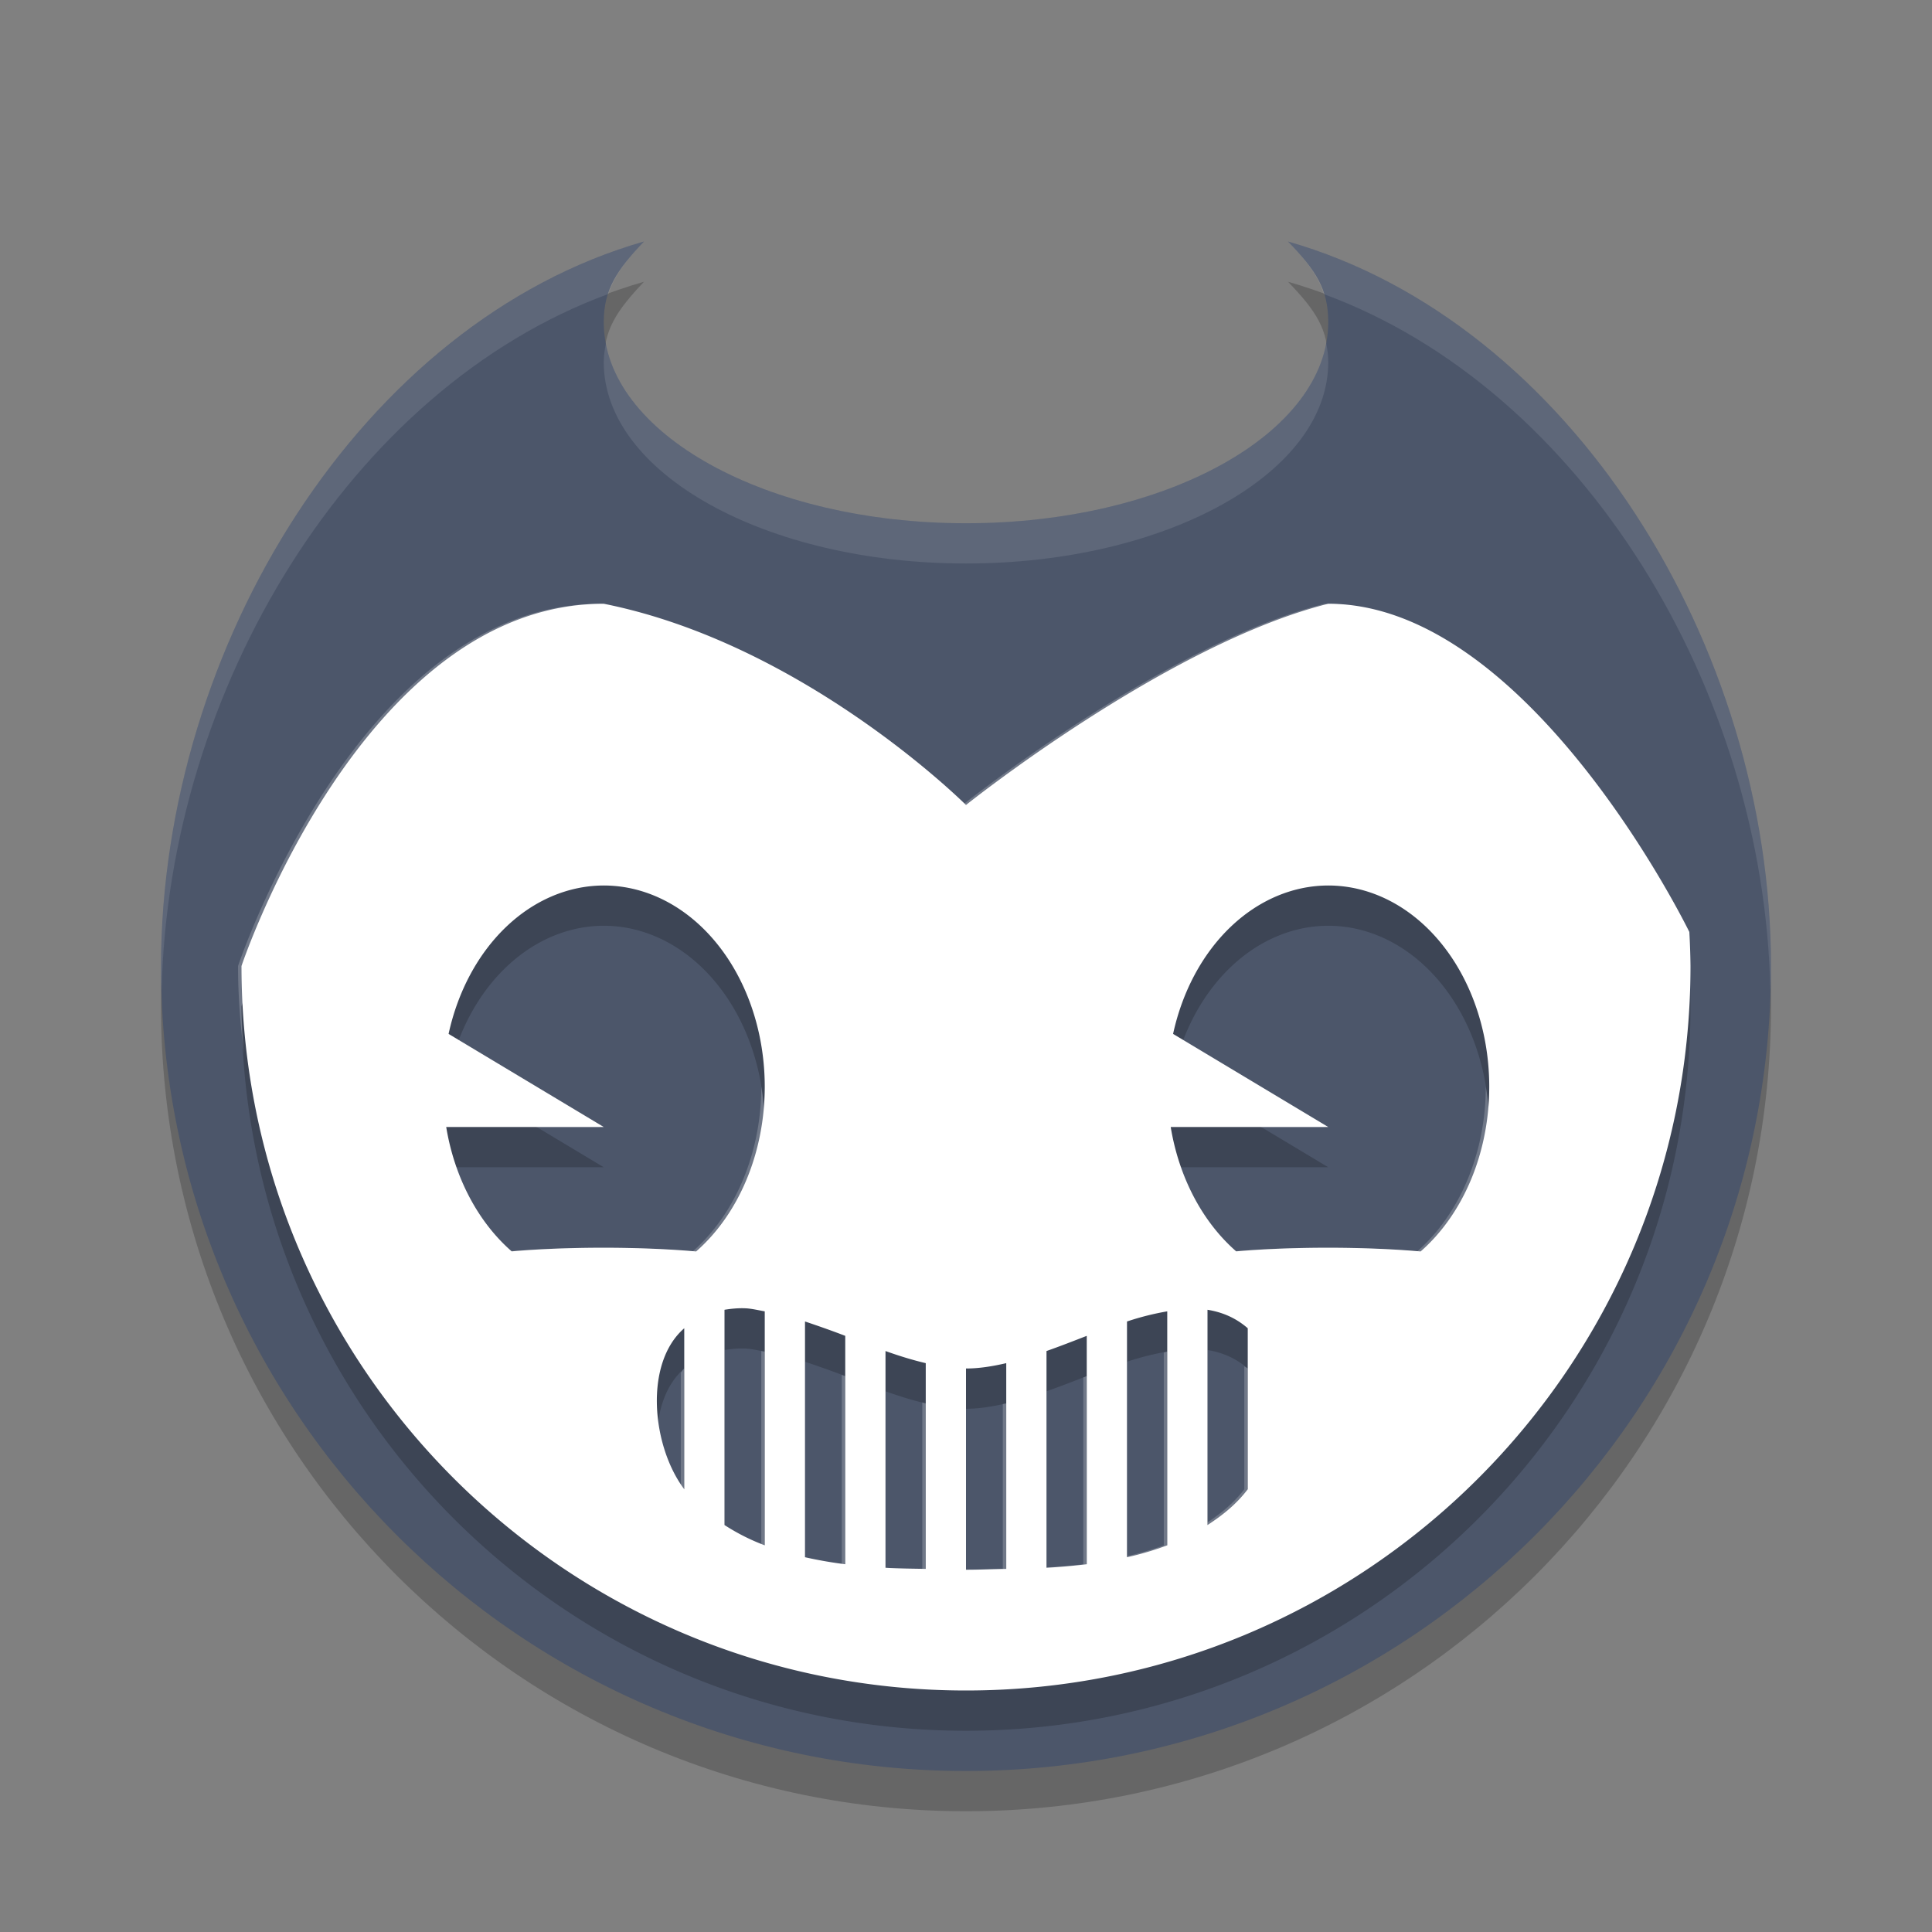 <?xml version="1.0" encoding="UTF-8" standalone="no"?>
<svg
   xmlns:dc="http://purl.org/dc/elements/1.1/"
   xmlns:cc="http://creativecommons.org/ns#"
   xmlns:rdf="http://www.w3.org/1999/02/22-rdf-syntax-ns#"
   xmlns:svg="http://www.w3.org/2000/svg"
   xmlns="http://www.w3.org/2000/svg"
   xmlns:sodipodi="http://sodipodi.sourceforge.net/DTD/sodipodi-0.dtd"
   xmlns:inkscape="http://www.inkscape.org/namespaces/inkscape"
   width="48"
   height="48"
   version="1.1"
   id="svg14"
   sodipodi:docname="bendy-and-the-ink-machine.svg"
   inkscape:version="0.92.5 (2060ec1f9f, 2020-04-08)">
  <rect width="100%" height="100%" fill="#808080" stroke="none"/>
  <defs
     id="defs18" />
  <sodipodi:namedview
     pagecolor="#ffffff"
     bordercolor="#666666"
     borderopacity="1"
     objecttolerance="10"
     gridtolerance="10"
     guidetolerance="10"
     inkscape:pageopacity="0"
     inkscape:pageshadow="2"
     inkscape:window-width="783"
     inkscape:window-height="480"
     id="namedview16"
     showgrid="false"
     inkscape:zoom="4.9166667"
     inkscape:cx="24"
     inkscape:cy="24"
     inkscape:window-x="0"
     inkscape:window-y="28"
     inkscape:window-maximized="0"
     inkscape:current-layer="svg14" />
  <path
     style="opacity:0.2"
     d="M 32,7 C 32.697,7.723 32.998,8.18 33,9 33,11.761 28.971,14 24,14 19.029,14 15,11.761 15,9 15.002,8.191 15.322,7.716 16,7 9,9 4.01,17.043 4,25 4,36.046 12.954,45 24,45 35.046,45 44,36.046 44,25 43.997,17.024 39,9 32,7 Z"
     id="path2" />
  <path
     style="fill:#4c566a;fill-opacity:1"
     d="M 32,6 C 32.697,6.723 32.998,7.179 33,8 33,10.761 28.971,13 24,13 19.029,13 15,10.761 15,8 15.002,7.191 15.322,6.716 16,6 9,8 4.01,16.043 4,24 4,35.046 12.954,44 24,44 35.046,44 44,35.046 44,24 43.997,16.024 39,8 32,6 Z"
     id="path4" />
  <path
     style="opacity:0.2"
     d="M 15,16 C 9,16 6,25 6,25 6,34.941 14.059,43 24,43 33.941,43 42,34.941 42,25 41.997,24.718 41.987,24.436 41.971,24.154 41.971,24.154 38,16 33,16 29,17 24,21 24,21 24,21 20,17 15,16 Z M 15,23 A 4,5 0 0 1 19,28 4,5 0 0 1 17.295,32.092 4,0.5 0 0 0 15,32 4,0.5 0 0 0 12.713,32.09 4,5 0 0 1 11.086,29 H 15 L 11.145,26.687 A 4,5 0 0 1 15,23 Z M 33,23 A 4,5 0 0 1 37,28 4,5 0 0 1 35.295,32.092 4,0.5 0 0 0 33,32 4,0.5 0 0 0 30.713,32.09 4,5 0 0 1 29.086,29 H 33 L 29.145,26.687 A 4,5 0 0 1 33,23 Z M 18.514,33.504 C 18.671,33.51 18.837,33.552 19,33.58 V 39.393 C 18.641,39.259 18.309,39.089 18,38.889 V 33.541 C 18.167,33.514 18.337,33.497 18.514,33.504 Z M 30,33.541 C 30.359,33.599 30.696,33.736 31,34 V 38 C 30.725,38.365 30.377,38.645 30,38.889 Z M 29,33.58 V 39.393 C 28.68,39.512 28.347,39.613 28,39.689 V 33.832 C 28.343,33.717 28.675,33.636 29,33.58 Z M 20,33.832 C 20.328,33.942 20.663,34.059 21,34.189 V 39.863 C 20.66,39.821 20.327,39.762 20,39.689 Z M 17,34 V 38 C 16.197,36.936 15.993,34.874 17,34 Z M 27,34.189 V 39.863 C 26.668,39.904 26.334,39.931 26,39.951 V 34.566 C 26.335,34.448 26.666,34.319 27,34.189 Z M 22,34.566 C 22.336,34.686 22.67,34.79 23,34.867 V 39.979 C 22.665,39.972 22.342,39.972 22,39.951 Z M 25,34.867 V 39.979 C 24.665,39.985 24.317,40 24,40 V 35 C 24.325,35 24.66,34.946 25,34.867 Z"
     id="path6" />
  <path
     style="fill:#ffffff;fill-opacity:1"
     d="M 15,15 C 9,15 6,24 6,24 6,33.941 14.059,42 24,42 33.941,42 42,33.941 42,24 41.997,23.718 41.987,23.436 41.971,23.154 41.971,23.154 38,15 33,15 29,16 24,20 24,20 24,20 20,16 15,15 Z M 15,22 A 4,5 0 0 1 19,27 4,5 0 0 1 17.295,31.092 4,0.5 0 0 0 15,31 4,0.5 0 0 0 12.713,31.09 4,5 0 0 1 11.086,28 H 15 L 11.145,25.687 A 4,5 0 0 1 15,22 Z M 33,22 A 4,5 0 0 1 37,27 4,5 0 0 1 35.295,31.092 4,0.5 0 0 0 33,31 4,0.5 0 0 0 30.713,31.09 4,5 0 0 1 29.086,28 H 33 L 29.145,25.687 A 4,5 0 0 1 33,22 Z M 18.514,32.504 C 18.671,32.51 18.837,32.552 19,32.58 V 38.393 C 18.641,38.259 18.309,38.089 18,37.889 V 32.541 C 18.167,32.514 18.337,32.497 18.514,32.504 Z M 30,32.541 C 30.359,32.599 30.696,32.736 31,33 V 37 C 30.725,37.365 30.377,37.645 30,37.889 Z M 29,32.58 V 38.393 C 28.68,38.512 28.347,38.613 28,38.689 V 32.832 C 28.343,32.717 28.675,32.636 29,32.58 Z M 20,32.832 C 20.328,32.942 20.663,33.059 21,33.189 V 38.863 C 20.66,38.821 20.327,38.762 20,38.689 Z M 17,33 V 37 C 16.197,35.936 15.993,33.874 17,33 Z M 27,33.189 V 38.863 C 26.668,38.904 26.334,38.931 26,38.951 V 33.566 C 26.335,33.448 26.666,33.319 27,33.189 Z M 22,33.566 C 22.336,33.686 22.67,33.79 23,33.867 V 38.979 C 22.665,38.972 22.342,38.972 22,38.951 Z M 25,33.867 V 38.979 C 24.665,38.985 24.317,39 24,39 V 34 C 24.325,34 24.66,33.946 25,33.867 Z"
     id="path8" />
  <path
     style="opacity:0.1;fill:#ffffff"
     d="M 16,6 C 9,8 4.01,16.043 4,24 4,24.206 4.01,24.409 4.016,24.613 4.176,17.124 8.697,9.661 15.117,7.303 15.261,6.862 15.542,6.483 16,6 Z M 32,6 C 32.473,6.491 32.75,6.864 32.889,7.307 39.306,9.666 43.831,17.111 43.984,24.613 43.991,24.409 44,24.206 44,24 43.997,16.024 39,8 32,6 Z M 32.949,8.523 C 32.478,11.039 28.652,13 24,13 19.354,13 15.532,11.044 15.053,8.533 15.024,8.68 15,8.829 15,9 15,11.761 19.029,14 24,14 28.971,14 33,11.761 33,9 33,8.824 32.978,8.672 32.949,8.523 Z"
     id="path10" />
  <path
     style="opacity:0.2;fill:#ffffff"
     d="M 14.914,15 C 8.914,15 5.914,24 5.914,24 5.914,24.742 5.973,25.468 6.061,26.186 6.035,25.792 6,25.4 6,25 6,25 9,16 15,16 20,17 24,21 24,21 24,21 29,17 33,16 37.895,16 41.75,23.718 41.912,24.047 41.912,24.031 41.914,24.016 41.914,24 41.911,23.718 41.901,23.436 41.885,23.154 41.885,23.154 37.914,15 32.914,15 28.914,16 23.914,20 23.914,20 23.914,20 19.914,16 14.914,15 Z M 11.385,25.883 A 4,5 0 0 0 11.145,26.687 L 13.332,28 H 14.914 Z M 29.385,25.883 A 4,5 0 0 0 29.145,26.687 L 31.332,28 H 32.914 Z M 18.914,27 A 4,5 0 0 1 17.209,31.092 4,0.5 0 0 0 14.914,31 4,0.5 0 0 0 12.627,31.09 4,5 0 0 1 11.26,29 H 11.086 A 4,5 0 0 0 12.713,32.09 4,0.5 0 0 1 15,32 4,0.5 0 0 1 17.295,32.092 4,5 0 0 0 19,28 4,5 0 0 0 18.914,27 Z M 36.914,27 A 4,5 0 0 1 35.209,31.092 4,0.5 0 0 0 32.914,31 4,0.5 0 0 0 30.627,31.09 4,5 0 0 1 29.26,29 H 29.086 A 4,5 0 0 0 30.713,32.09 4,0.5 0 0 1 33,32 4,0.5 0 0 1 35.295,32.092 4,5 0 0 0 37,28 4,5 0 0 0 36.914,27 Z M 18.914,33.566 V 38.393 C 18.587,38.271 18.286,38.115 18,37.938 V 38.889 C 18.309,39.089 18.641,39.259 19,39.393 V 33.58 C 18.971,33.575 18.943,33.572 18.914,33.566 Z M 29,33.58 C 28.972,33.585 28.942,33.596 28.914,33.602 V 38.393 C 28.621,38.502 28.315,38.59 28,38.664 V 39.689 C 28.347,39.613 28.68,39.512 29,39.393 Z M 30.914,33.945 V 37 C 30.661,37.336 30.342,37.594 30,37.824 V 38.889 C 30.377,38.645 30.725,38.365 31,38 V 34 C 30.973,33.976 30.942,33.967 30.914,33.945 Z M 17,34 C 16.966,34.029 16.945,34.07 16.914,34.102 V 37 C 16.641,36.638 16.444,36.156 16.334,35.648 16.298,36.489 16.548,37.401 17,38 Z M 20.914,34.158 V 38.863 C 20.603,38.825 20.3,38.769 20,38.705 V 39.689 C 20.327,39.762 20.66,39.821 21,39.863 V 34.189 C 20.971,34.178 20.943,34.169 20.914,34.158 Z M 27,34.189 C 26.971,34.201 26.943,34.212 26.914,34.223 V 38.863 C 26.611,38.901 26.305,38.924 26,38.943 V 39.951 C 26.334,39.931 26.668,39.904 27,39.863 Z M 22.914,34.842 V 38.979 C 22.608,38.973 22.31,38.969 22,38.953 V 39.951 C 22.342,39.972 22.665,39.972 23,39.979 V 34.867 C 22.972,34.861 22.942,34.849 22.914,34.842 Z M 25,34.867 C 24.971,34.874 24.943,34.876 24.914,34.883 V 38.979 C 24.607,38.984 24.294,38.996 24,38.998 V 40 C 24.317,40 24.665,39.985 25,39.979 Z"
     id="path12" />
</svg>
